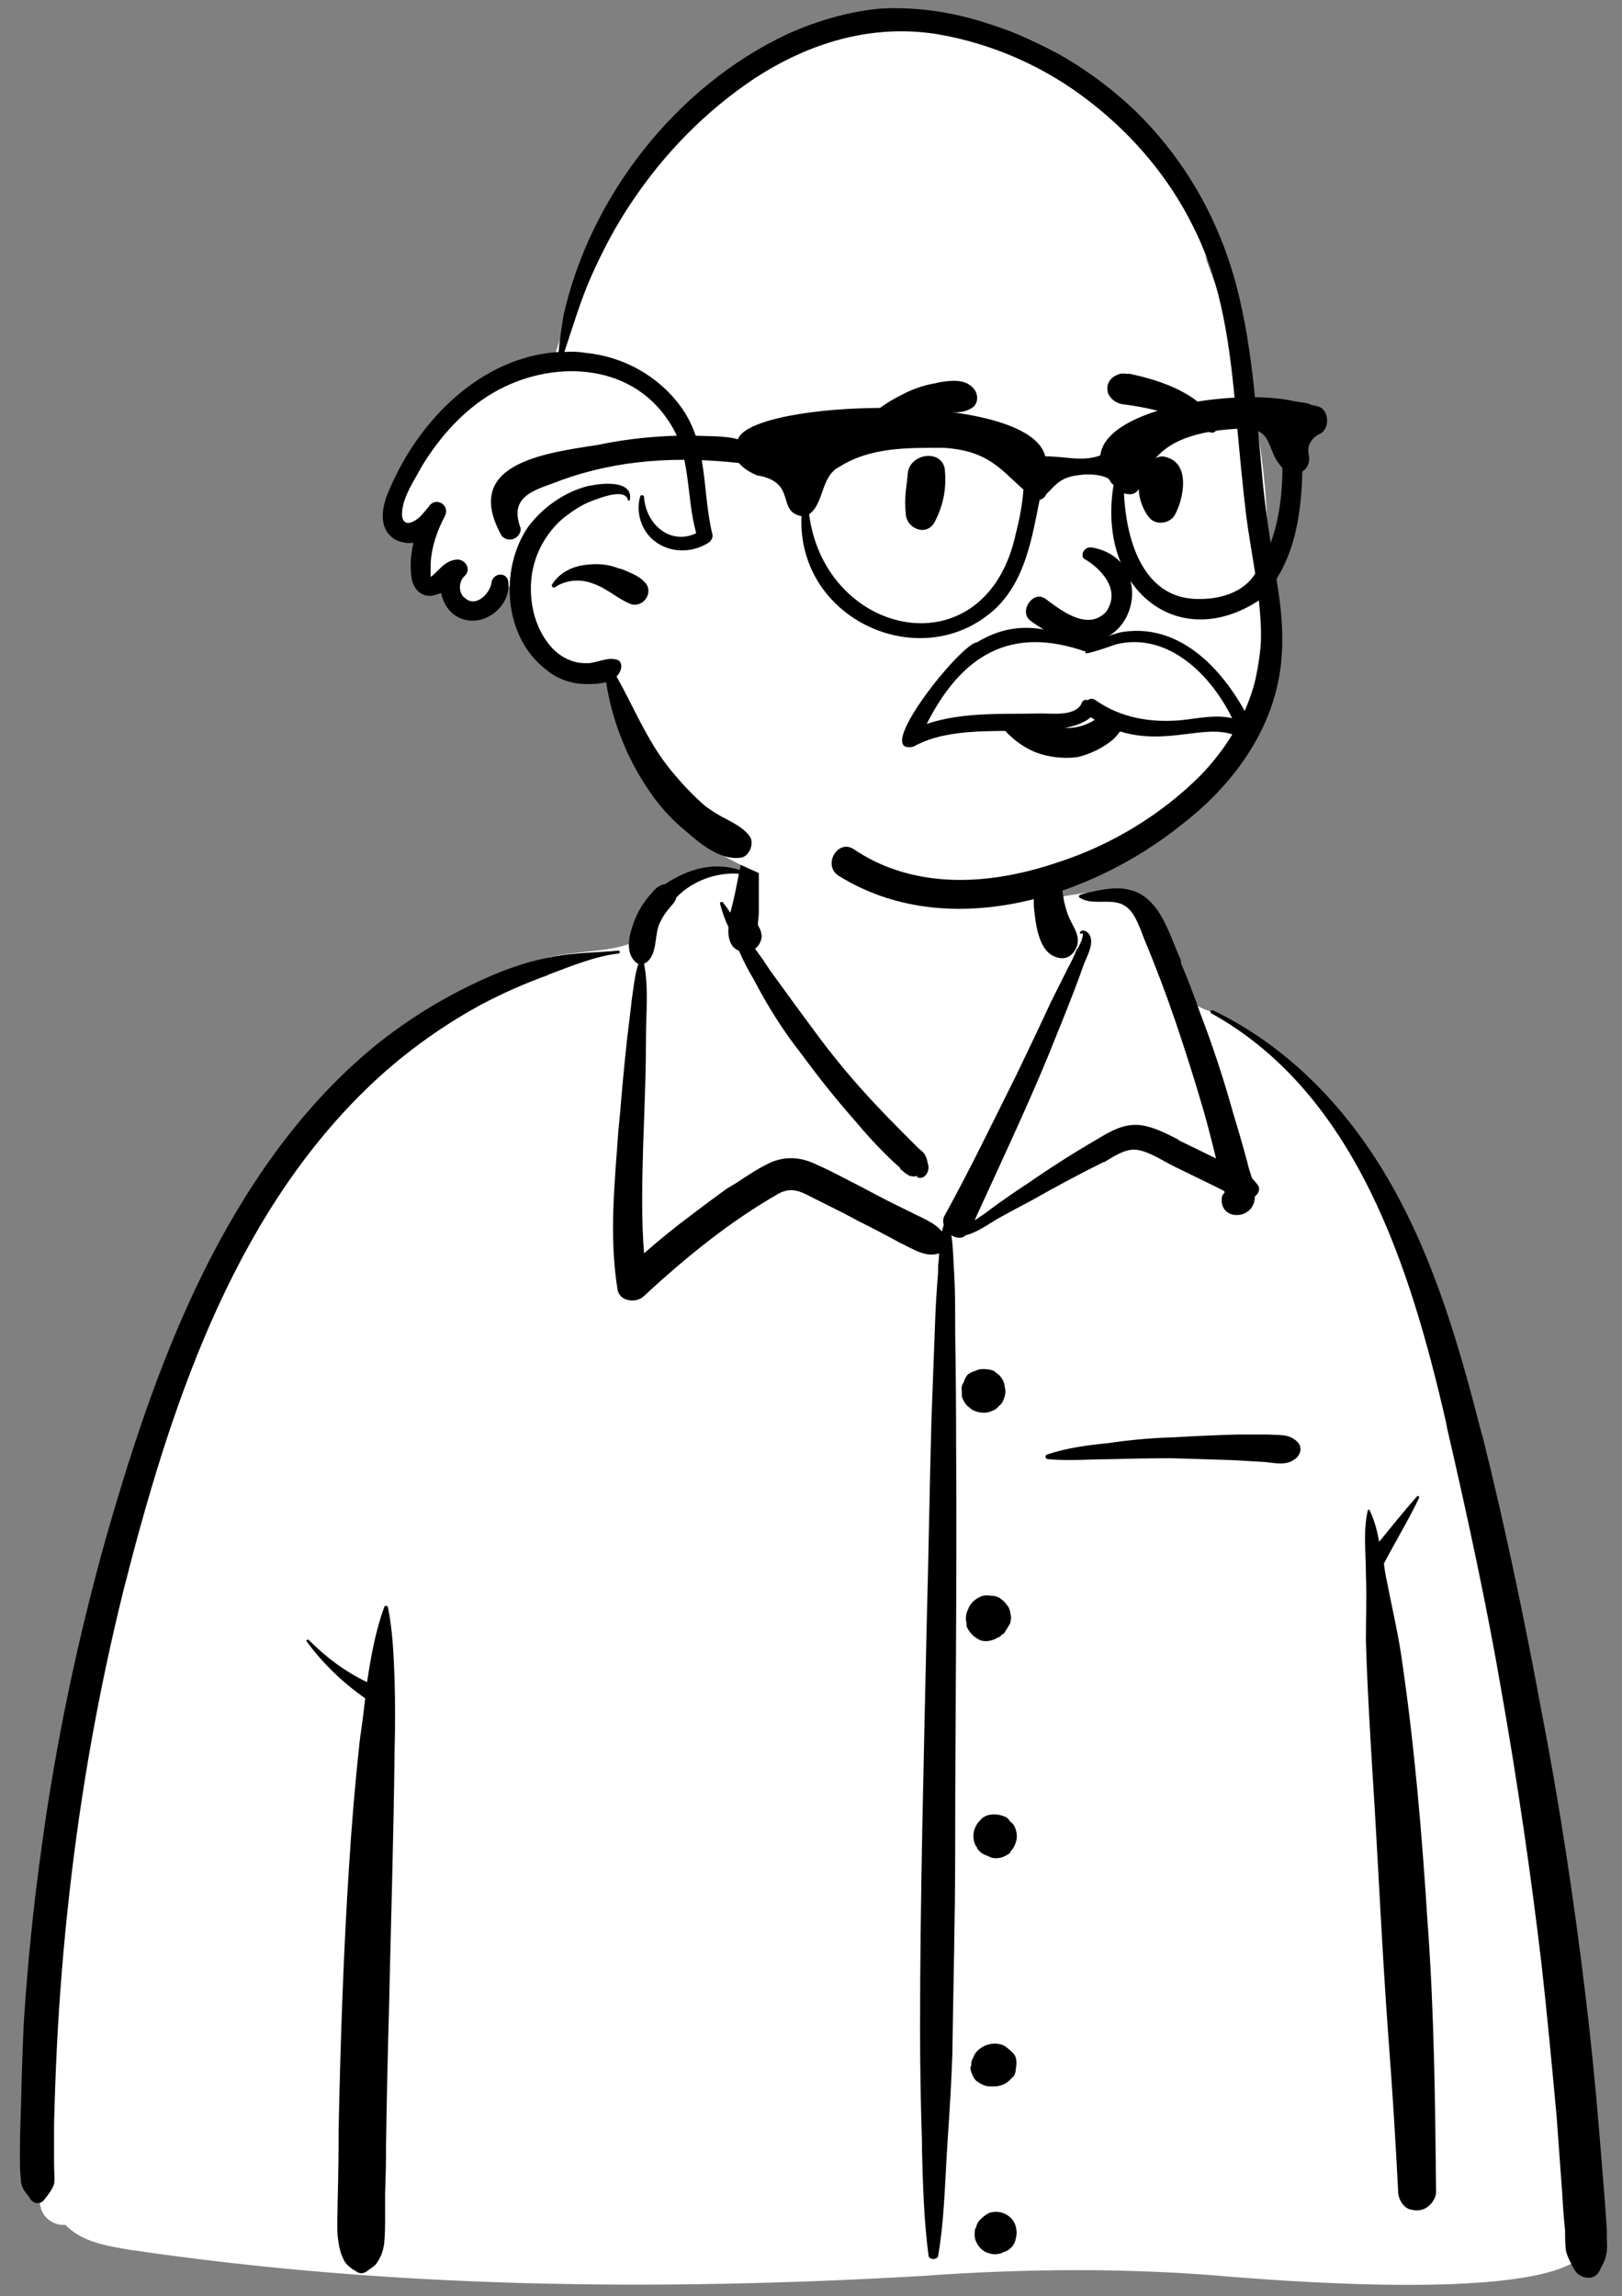 <svg version="1.2" xmlns="http://www.w3.org/2000/svg" viewBox="0 0 171 242" width="171" height="242">
	<rect x="0" y="0" width="171" height="242" fill="#808080" stroke="none"/>
	<title>character-01</title>
	<style>
		.s0 { fill: #ffffff } 
		.s1 { fill: #000000 } 
	</style>
	<g id="Introduction">
		<g id="variations">
			<g id="images">
				<g id="a-person/bust">
					<g id="body/Button-Shirt-1">
						<path id="🎨-Background" fill-rule="evenodd" class="s0" d="m13.5 237.1c27.6 4.1 55.7 4.4 83.5 2.8 11-0.8 22.1-0.9 33.1 0.1 6.5 0.5 35 2.7 37.3-3.1-1.5-31.1-4.4-62.4-13.5-92.2-3.8-10.6-7-19.4-14.3-28.2-2.3-2.4-7.3-7.4-10.1-9-2.5-1.4-3.5-0.9-4.9-3.3-1.5-2.7-2.5-7.1-4.5-9-2-1.9-5-1.2-8.8-0.6 0.7-9.3-3.6-11.6-9.5-13.4-10.4-3.9-20.6-2-23.2 10.7-4.9 0-7.6 2.1-10.5 4.1-1.2 0.8-0.4 2.9-1.8 3.5-2.7 1-7.4 0.7-9.9 1.9-11.7 5.3-22 13-28.8 24.2-15.3 23.9-25.7 74.3-23.9 102.7-0.8 1.3 0.3 3 0.6 4.4 0.3 1.2 1.5 1.9 2.6 1.8 1.7 1.8 4.3 2.2 6.6 2.6z"/>
						<path id="🖍-Ink" fill-rule="evenodd" class="s1" d="m127.7 106.8c-0.2-0.1 0-0.4 0.2-0.3 8.1 3.9 14.4 10.6 18.8 18.4 4.6 8.1 7.2 17.2 9.5 26.2l0.1 0.3c2.4 9.6 4.4 19.2 6.2 28.9 1.9 9.8 3.4 19.7 4.6 29.6q0.9 7.4 1.5 14.8 0.3 3.7 0.6 7.4 0.1 1.4 0.2 2.9v0.8c0 0.6 0.1 1.3-0.1 2-0.1 0.5-0.4 1-0.7 1.6-0.5 1-1.9 0.8-2.5 0l-0.2-0.3c-0.3-0.6-0.6-1.1-0.8-1.8-0.1-0.7-0.1-1.5-0.1-2.2q-0.2-1.9-0.3-3.9-0.3-4.1-0.6-8.2c-0.5-5.4-1-10.8-1.6-16.1q-1.7-14.4-4.2-28.6c-1.6-9.3-3.6-18.5-5.7-27.6l-0.2-1c-3.7-16-9.4-34.4-24.7-42.9zm-87.2 62.6c0.1-0.2 0.3-0.2 0.4 0 0.5 2.5 0.6 5 0.7 7.6q0.1 3.8 0 7.5c-0.1 9.3-0.4 18.5-0.6 27.7q-0.2 6.9-0.3 13.8 0 2.6-0.1 5.2v2.3c0 1 0 2-0.1 3-0.1 0.7-0.3 1.3-0.7 1.9-0.2 0.4-0.6 0.6-1 0.9q-0.7 0.6-1.4 0l-0.2-0.1c-0.4-0.3-0.8-0.6-1-1.1-0.4-0.8-0.5-1.6-0.6-2.4-0.1-1.3 0-2.5 0-3.8q0.1-3.8 0.1-7.5c0.2-9.3 0.5-18.5 1.1-27.7q0.4-6.5 1.1-13l0.1-0.8q0.3-2 0.5-3.9c-2.3-1.6-4.4-3.6-6.1-5.9-0.2-0.2 0-0.4 0.2-0.2 1.8 1.8 3.8 3.3 6.1 4.4 0.4-2.7 0.9-5.4 1.8-7.9zm38.9-82.3q0.1 0 0.1 0c0.5 0.6 0.4 1.5 0.4 2.2v0.1q0.1 1.6 0.1 3.3v3.4c0 0.5-0.1 1-0.1 1.4l0.1 0.2c0.2 0.3 0.3 0.7 0.3 1.1-0.1 0.5-0.3 0.9-0.7 1.2l0.8 1.1 0.8 1.2q2.6 3.6 5.2 7.1 2.7 3.6 5.8 6.9 1.5 1.6 3 3.1 0.7 0.7 1.3 1.3l0.4 0.4c0.3 0.2 0.6 0.5 0.7 0.8 0.1 0.2 0.2 0.6 0.2 0.7 0.3 0.7-0.2 1.8-1.1 1.5v-0.1q0.3-0.1-0.3 0-0.3 0-0.6-0.1l-0.1-0.1c-0.3-0.1-0.5-0.4-0.8-0.6v-0.1q-0.8-0.7-1.6-1.5-1.6-1.6-3.1-3.4-3-3.4-5.7-7.1c-1.9-2.4-3.6-5.1-5-7.8q-0.9-1.5-1.6-3.1c-0.9-0.3-1.2-1.4-1.1-2.5-0.4-0.8-0.7-1.7-0.9-2.5 0-0.1 0.2-0.2 0.3-0.1q0.4 0.5 0.8 1.1c0.2-0.8 0.4-1.6 0.5-2.1l0.4-2c-2.4-0.2-5 0.8-6.6 2.5-0.1 0.5-0.5 0.8-0.8 1.2q-0.6 0.7-1 1.6c-0.5 1.2-0.2 3.1-1.3 4q-0.2 0.1-0.3 0.2c0.5 2.5 0.2 5.2 0.2 7.8v0.2c0 2.8-0.1 5.6-0.2 8.5l-0.1 2.8c-0.1 3.7-0.2 7.5 0.1 11.2q2.5-2.2 5.2-4.2 1.7-1.3 3.5-2.6l1-0.6c1.2-0.8 2.4-1.6 3.7-2.2 1.7-0.7 3.3-0.5 4.9 0.3 1.6 0.7 3.2 1.6 4.8 2.4q2.4 1.3 4.9 2.5c1.1 0.6 2.6 1.1 3.4 2.1q0.1-0.4 0.2-0.7c-0.1-0.3-0.1-0.7 0.1-1 2.7-4.9 5.1-9.9 7.6-14.9 1.2-2.5 2.4-5 3.6-7.6l1.2-2.4q0.3-0.6 0.6-1.2 0.5-0.9 0.9-1.9c0.2-0.2 0.3-0.5 0.4-0.7l0.1-0.2c0 0 0.3-0.9 0.1-0.8h-0.1c-0.1 0.1-0.2-0.1-0.1-0.2 0.3-0.3 0.8 0 1 0.4 0.5 1-0.5 2.5-0.8 3.5-1.1 3.1-2.4 6.2-3.6 9.2-2.4 5.8-5.1 11.5-7.7 17.2v0.1c0.6-0.4 1.2-0.8 1.7-1.2q1.9-1.4 3.9-2.7 3.6-2.5 7.4-4.7l0.5-0.3c1.2-0.7 2.5-1.3 4-1.1 1.4 0.2 2.7 0.9 3.9 1.5l0.1 0.1 3.9 1.9q-0.6-2.5-1.3-5-1.4-4.8-3-9.5-1.5-4.4-3.3-8.7l-0.3-0.8c-0.5-1.2-1-2.5-2.3-2.9-1.4-0.4-3 0.2-4.2-0.6-0.1-0.1-0.1-0.2 0.1-0.3l0.7-0.2c1.4-0.3 3.1-0.7 4.5-0.3 1.5 0.3 2.7 1.6 3.4 2.9 0.8 1.4 1.3 3 2 4.5v0.3q1.1 2.6 2 5.2 2 5.2 3.5 10.6 0.8 2.6 1.5 5.2c0.1 0.5 0.3 1.1 0.5 1.7q0.3 0.3 0.6 0.7c0.3 0.4 0.1 0.9-0.3 1.2q0 0.6-0.3 1.1c-0.9 1.4-3.3 1.1-3.2-0.8q0-0.4 0.3-0.7v-0.1l-0.1-0.1q-0.6-0.3-1.2-0.6l-4.1-2c-1.2-0.6-2.5-1.5-3.8-1.7-1.2-0.2-2.5 0.7-3.5 1.3h-0.1q-3.8 1.9-7.5 4-1.9 1-3.7 2c-1 0.6-2.1 1.4-3.3 1.7-0.4 0.4-1 0.3-1.5 0 0.2 1.3 0.2 2.7 0.3 4.1 0.1 1.8 0.1 3.6 0.1 5.4v0.7q0.1 6 0.1 12c0.1 14.2-0.1 28.5-0.1 42.7 0 7.2-0.2 14.3-0.3 21.5-0.1 3-0.3 6-0.5 9.1l-0.1 1.6c-0.2 3.5-0.3 7-0.9 10.5-0.1 0.4-0.9 0.4-1 0-0.5-3.7-0.6-7.5-0.7-11.2v-0.8q-0.2-6-0.2-12c0-14.2 0.4-28.5 0.7-42.7 0.2-7.2 0.3-14.3 0.5-21.5q0.2-5.3 0.4-10.7 0.1-2.4 0.3-4.8v-0.7q0.1-0.7 0.1-1.3c-1.4 0.5-2.8-0.5-4.1-1.1q-2.2-1.2-4.4-2.3l-1.5-0.8-3-1.5c-1.4-0.7-2.4-1.4-3.9-0.6-5.1 2.9-9.9 6.8-14.2 10.8-0.8 0.8-2.6 0.6-2.8-0.7-0.9-5.6-0.3-11.2 0.1-16.8l0.2-2.1q0.3-3.7 0.7-7.4 0.2-1.7 0.4-3.3l0.1-0.9c0.2-1.3 0.3-2.6 0.7-3.8q-0.2-0.1-0.3-0.2c-1.2-1.1-0.6-3.1-0.1-4.4 0.5-1.3 1.3-2.4 2.3-3.4 0.3-0.2 0.6-0.4 0.9-0.4 2.4-1.6 5.1-2.4 7.9-1.5q0.1-0.6 0.2-1.1l0.1-0.4c0.2-0.9 0.3-2.4 1.1-3.1zm25 146.1c0.8-0.2 1.6 0 2.2 0.6 0.5 0.5 0.7 1.4 0.5 2.1q-0.1 0.6-0.5 1-0.4 0.4-0.9 0.5l-0.1 0.1h-0.1q-0.6 0.2-1.2 0-0.5-0.1-0.9-0.5-0.4-0.4-0.6-1-0.1-0.5 0-1.1l0.1-0.1q0.1-0.6 0.6-1 0.4-0.4 0.9-0.6zm45-75.5c0.1-0.1 0.3 0.1 0.2 0.2-1.1 2.3-2.5 4.6-3.7 6.9q0.1 0.9 0.3 1.8c0.5 2.6 1.1 5.1 1.5 7.7 1.4 9.4 2.2 18.8 2.8 28.3 0.7 9.4 0.8 18.9 0.9 28.4 0 0.8-0.7 1.7-1.5 1.9-0.4 0.1-0.7 0.1-1.1 0-0.8-0.1-1.4-1.1-1.4-1.9q-0.4-8-1-15.9c-0.7-9.4-1.1-18.8-1.7-28.2l-0.2-3.3c-0.2-3.5-0.4-7.1-0.5-10.7 0-2.3 0.1-4.7 0-7 0-2.2-0.3-4.6 0.2-6.7 0-0.1 0.2-0.1 0.2 0 0.5 1 0.8 2.2 1 3.3 1.3-1.6 2.6-3.2 4-4.8zm-84.2-57.5c0.2 0 0.2 0.3 0 0.3-2.5 0.3-4.9 1.3-7.3 2.2l-0.2 0.1q-3.6 1.3-7 3.1c-4.4 2.4-8.5 5.4-12.1 8.9-14.3 13.9-20.8 34-25.6 52.9-2.6 10.5-4.5 21.2-5.7 32q-0.9 8-1.3 16-0.2 4.1-0.3 8.2 0 2.1 0 4.2c0 0.7 0.1 1.5 0 2.1-0.2 0.6-0.6 1.1-1 1.6-0.4 0.6-1.1 0.5-1.5 0l-0.1-0.2c-0.5-0.6-0.9-1.1-0.9-1.9-0.1-0.8-0.1-1.6-0.1-2.4q0-2.4 0.1-4.8 0.1-4.6 0.3-9.2 0.6-9.4 1.9-18.7c1.5-11 3.8-21.9 6.8-32.6 2.9-10.1 6.2-20.1 11-29.4 4.5-8.7 10.3-16.8 18-22.9 3.6-2.8 7.5-5.1 11.7-6.9 2.1-0.9 4.3-1.6 6.6-2 2.2-0.4 4.5-0.4 6.7-0.6zm39.7 115.2c0.4 0 0.8 0.1 1.1 0.3l0.5 0.4q0.2 0.2 0.4 0.4c0.3 0.4 0.3 1 0.2 1.5q0 0.4-0.2 0.8l-0.4 0.4c-0.3 0.3-0.6 0.5-1 0.6q-0.3 0.1-0.6 0.1h-0.1 0.1-0.1q-0.1 0-0.2 0-0.1 0-0.2 0 0 0-0.1 0c-0.5 0-1-0.3-1.4-0.6-0.3-0.3-0.6-1-0.6-1.4l0.1-0.2c0-0.3 0-0.5 0.2-0.8q0.1-0.4 0.5-0.8 0.8-0.7 1.8-0.7zm-1.6-23.5c0.6-0.8 1.8-0.8 2.7-0.4 0.2 0.1 0.4 0.3 0.5 0.5 0.5 0.3 0.7 1 0.7 1.6 0 0.5-0.3 1.2-0.7 1.6v0.1c-0.3 0.2-0.6 0.4-1 0.5-0.5 0.1-0.9 0.1-1.4-0.2q-0.7-0.2-1.1-0.8v-0.1q0 0-0.1-0.1c-0.5-0.9-0.3-2 0.4-2.7zm0.3-23.7q0.5-0.1 0.9 0 0.4 0 0.6 0.1 0.3 0.1 0.5 0.3 0.3 0.2 0.5 0.5 0.3 0.3 0.4 0.8l0.1 0.6-0.1 0.6-0.3 0.5q-0.1 0.2-0.2 0.3-0.1 0.3-0.4 0.4-0.1 0.2-0.4 0.3c-0.5 0.3-1.2 0.5-1.8 0.3q-0.5-0.2-0.9-0.6-0.4-0.4-0.6-0.9v-0.3c-0.1-0.4-0.1-0.6 0-1.1 0.1-0.2 0.2-0.5 0.3-0.7 0.3-0.5 0.8-0.9 1.4-1.1zm26.9-17q1.3 0 2.6 0h0.7c1.1 0.1 2-0.1 2.9 0.7 0.7 0.6 0.4 1.5-0.2 1.9-0.9 0.7-2.1 0.4-3.1 0.3q-1.7-0.1-3.4-0.2-3.2-0.1-6.4-0.2-3.2 0-6.5 0.1c-2.1 0-4.4 0.2-6.6 0-0.3 0-0.4-0.4-0.1-0.5 2.1-0.7 4.4-1 6.5-1.2q3.3-0.5 6.7-0.6 3.4-0.2 6.9-0.3zm-26.9-6.9h0.1q0.6 0 1.1 0.2l0.1 0.1 0.4 0.3q0.5 0.5 0.6 1.1l0.1 0.6q0 0.5-0.2 0.9-0.1 0.4-0.5 0.7-0.3 0.4-0.7 0.5-0.4 0.2-0.8 0.2h-0.1q-0.6 0-1.2-0.3l-0.5-0.4q-0.4-0.4-0.6-1v-0.6q-0.1-0.5 0.2-0.9 0.1-0.4 0.4-0.8 0.4-0.3 0.8-0.4 0.4-0.2 0.8-0.2zm6.9-54.5c0.5-0.7 1.4-0.1 1.3 0.5 0 1.6 0.1 3.2 0.4 4.8 0.2 0.8 0.4 1.5 0.8 2.2l0.1 0.2c0.5 0.9 0.8 1.8 0.2 2.7-0.3 0.5-0.8 0.8-1.3 0.8-2.5-0.1-2.8-3.5-3-5.4-0.1-2 0.4-4.2 1.5-5.8z"/>
					</g>
					<g id="head/No-Hair-3">
						<path id="🎨-Background" fill-rule="evenodd" class="s0" d="m128.9 29.6c-7.5-19.5-20.9-33.8-43.5-24.8-0.6-0.5-1.5-0.6-2.3-0.1-12.3 7.7-21.1 20.1-25 34.1-2.3 0.4-4.6 1.2-6.6 2.5-4.4 2.8-7.4 7.2-10.2 11.4-0.8 1.3 0 3.5 1.6 3.7q1 0.2 2 0.3-0.3 0.9-0.7 1.7c-1 1.9 0.9 3.9 2.7 3.4q0.3 0.1 0.6 0.2c0 1.1 0.6 2.6 1.7 2.8 1.7 0.4 4.1-1 3.7-3q0.8 0.1 1.6 0c0 1.1 0 2.2 0.2 3.1 0.4 4.5 4.9 7.5 9.2 6.2 0.3 1.4 0.6 3.3 2 4.1 1.6 4.5 4.4 9.7 8.9 11.8-0.4 1-0.2 2.3 1.1 3 8.3 4.7 18.3 6.3 27.8 4.6 3.8-0.3 7.4-1.1 11-2.9 2.5-1.4 4.9-3 7.2-4.8 2.3-1.7 4.8-3.4 6.6-5.7 2-2.4 3-5.3 3.6-8.3 2.8-14 1.8-27.6-3.2-40.9-6.3-16.4 6.2 14 0-2.4z"/>
						<path id="🖍-Ink" fill-rule="evenodd" class="s1" d="m92.9 0.9c3.8-0.2 7.7 0.4 11.3 1.6 5.8 1.8 11.1 5 15.5 9.2 4.5 4.4 7.8 9.7 9.8 15.6 2.4 7.1 2.8 14.7 3.5 22.1 0.3 3.8 0.9 7.5 1.5 11.2l0.1 0.6c0.6 3.6 0.9 7.3 0.1 10.9-1.3 6-5.3 11.1-10.1 14.8-9.7 7.8-24.8 12.5-36.2 5.4-1.7-1.1-0.1-3.9 1.6-2.8 1.2 0.8 2.5 1.5 3.9 2 5.7 2.1 12 1.3 17.6-0.6 5.6-1.8 10.9-5 15.1-9.2 4.3-4.5 6.7-10 6.3-16.2-0.2-3.7-1-7.3-1.5-11-0.4-3.3-0.7-6.6-1-9.8l-0.1-1.2c-0.6-6.7-1.4-13.5-4.5-19.6-2.5-5.1-6.3-9.6-10.8-13.1-4.7-3.7-10.3-6.2-16.2-7.2-6.9-1.1-13.5 0.9-19.3 4.7-5.1 3.4-9.5 7.9-12.9 13-1.7 2.5-3.1 5.2-4.3 7.9-1.1 2.5-1.9 5.2-2.8 7.9q1.1-0.1 2.3 0.1c4 0.4 7.7 2.5 10 5.7 2.9 4 2.2 8.9 3.3 13.4 0.1 0.3-0.1 0.7-0.4 0.9-1.7 1.1-4 1.1-5.6-0.1-1.5-1.1-2.1-3.1-1.6-4.8 0.1-0.2 0.4-0.1 0.4 0.1 0.2 2.9 2.8 5.1 5.5 3.8-1.1-3.9-0.5-8.3-2.9-11.8-4.1-6.3-12.5-6.5-18.5-3-3.1 1.8-5.6 4.6-7.5 7.7l-0.5 0.9c-0.7 1.2-1.5 2.6-1.6 3.9-0.1 0.8 0.2 1.5 1.1 1.1 0.7-0.3 1.2-1 1.7-1.6 0.7-1.1 2.3-0.2 1.7 1-0.8 1.5-1.4 3.2-1.5 5v0.5c0 0.3 0 0.8 0 0.9 0.1 0 0.8-0.7 0.9-0.8 0.5-0.5 1-0.9 1.7-1 0.9-0.2 1.8 0.9 1 1.7-0.7 0.6-0.7 1.9 0.1 2.4 1.1 0.9 2.5-0.5 2.7-1.6 0.1-1.2 1.8-1.3 1.8 0 0.2 2.6-2.9 4.9-5.4 3.5-0.9-0.5-1.5-1.5-1.7-2.5q-0.5 0.2-1 0.3c-1.1 0.1-1.9-0.7-2.1-1.8-0.2-1.2-0.1-2.6 0.2-3.8-0.6 0.1-1.2 0-1.9-0.3-2-1.2-1.4-3.7-0.6-5.4 3.1-7.3 9.7-13.9 17.8-14.4 0.1-1.3 0.3-2.5 0.5-3.8 2.8-12.6 11.9-24.2 23.6-29.7 3.1-1.4 6.5-2.4 9.9-2.7zm-30.8 50.3h0.1c1.3-0.3 4.6-0.6 4.2 1.5 0 0.1-0.1 0.1-0.2 0-0.3-1.3-3-0.2-3.8 0.1-1.1 0.4-2.1 1.1-3 1.8-2 1.7-3.2 4.1-3.4 6.6-0.2 2.6 0.5 5.3 2.3 7.2 0.9 0.9 2.1 1.5 3.4 1.5 1.1 0.1 2.4-0.8 3.5-0.3 0.2 0.1 0.3 0.4 0.3 0.6 0 0.4-0.2 0.8-0.5 1.1 1.8 3.2 3.2 6.7 5.5 9.6 1.2 1.5 2.5 2.9 3.9 4.1q1.1 0.8 2.3 1.4c0.9 0.5 1.7 0.9 2.3 1.7 0.6 0.7 0 2.2-0.9 2.3-2.2 0.3-4.3-1.5-5.8-2.8-1.6-1.3-3-2.9-4.1-4.6-2.2-3.3-3.7-7.2-4.3-11.1-0.7 0.2-1.5 0.2-2.1 0.2-1.5 0-3-0.5-4.2-1.5-4.5-3.4-5-10.6-1.9-15.1 1.6-2.1 3.9-3.7 6.4-4.3zm0 8.3c1.1-0.1 2.1 0 3.1 0.4l0.4 0.1c0.9 0.4 1.8 0.7 2.4 1.4 0.9 0.9 0 2.6-1.4 2.3-1.4-0.5-2.6-1.7-4.1-2.2-1.3-0.5-2.8-0.4-4 0.4-0.2 0.1-0.4-0.1-0.3-0.3 0.9-1.4 2.4-2 3.9-2.1z"/>
					</g>
					<g id="face/Smiling">
						<path id="🖍-Ink" fill-rule="evenodd" class="s1" d="m109.2 79.3c-1.5-0.6-2.7-1.6-3.7-2.8-0.3-0.4-0.4-0.9-0.3-1.3 0.1-0.5 0.4-0.9 0.7-1.2 0.4-0.3 0.9-0.4 1.3-0.3 0.4 0 0.8 0.2 1.1 0.7l0.1 0.1c0.6 0.7 1.3 1.3 2.1 1.7 0.8 0.4 1.7 0.6 2.6 0.5 1.7-0.2 2.9-1.1 4.2-2.4q0.2-0.3 0.5-0.5 0.1-0.2 0.3-0.3 0.3-0.1 0.6 0 0.3 0.1 0.4 0.3 0.2 0.2 0.2 0.5c-0.2 1.4-0.9 2.5-1.8 3.5-1.1 1-2.6 1.7-3.9 2-1.5 0.2-3.1 0-4.4-0.5zm5.9-21.6c8.1 1.4 3.9 15.4-6.5 7.7-1.2-1 0.3-3.2 1.6-2.3 1.5 1.1 4.4 3.5 6.4 1.4 1.7-2.4-0.7-4.7-2.3-5.6-0.4-0.3-0.1-1.3 0.8-1.2zm-19.4-7.8c0.2-2.1 3.5-2.6 3.9-0.5 0.2 2-0.1 3.7-1 5.5-0.8 1.7-2.9 0.9-3.1-0.6-0.2-2.1 0.1-3 0.2-4.4zm25.4-0.9c0.4-0.6 1.1-1.1 1.9-0.8 2.5 0.7 1.8 4.3 0.9 6-0.5 1-2 1.2-2.7 0.4-1.2-1.4-1.7-4.1-0.3-5.4q0.1-0.1 0.2-0.2zm-22.5-8.6l0.4-0.1c1.2-0.2 2.7-0.4 3.6 0.6 0.5 0.5 0.6 1.5 0 2-1.1 0.8-2.3 0.5-3.6 0.6q-1.6 0.1-3.1 0.5c-2.3 0.7-4.2 1.8-6.1 3.2-0.3 0.1-0.5-0.2-0.4-0.4 1.1-2.2 3.3-4 5.5-5.1 1.1-0.6 2.4-1.1 3.7-1.3zm20.2-1h0.3c3.3 0.7 7.6 2.1 9.2 5.4 0 0.4-0.1 0.5-0.1 0.6-0.1 0.1-0.1 0.1-0.3 0.2q-0.1 0-0.2 0c-0.7-0.2-1.2-0.5-1.8-0.8l-0.6-0.3c-0.7-0.3-1.4-0.6-2.1-0.9q-2.4-0.7-4.9-1-0.5-0.1-0.9-0.4-0.4-0.3-0.6-0.8c-0.1-0.5-0.1-0.8 0.2-1.3q0.3-0.4 0.8-0.6 0.4-0.2 1-0.1z"/>
					</g>
					<g id="facial-hair/Moustache-9">
						<path id="🎨-Background" fill-rule="evenodd" class="s0" d="m122.4 67.4c-2.9-0.5-6 0.3-8.9 1-4.5-2.9-10.4 0.1-13.7 3.8-1.1 0.9-3.4 2.1-2.2 3.9-0.4 1.2-0.6 1.8 0.4 0.4 5.5 0.6 11.3-0.6 16.7-1.7 1.9 0.6 3.5 2 5.5 1.5 1.9 0.4 4 0.8 5.7-0.4 1.4-0.1 4.3 2.3 4.2-0.4-0.4-2.7-5.6-7.1-7.7-8.1z"/>
						<path id="🖍-Ink" fill-rule="evenodd" class="s1" d="m131.1 78c-3.8-2.7-9.3 2.1-16.1-2.4-3.5 2.9-13.1-0.1-18.7 3.1-4.5 1 5-10.9 6.7-11 4-2.4 7.3-1.6 11.3-0.1 1.3 0.1 2.8-0.8 4.1-1 6.7-1 11.5 5.1 13.9 10.5 0.4 0.8-0.5 1.6-1.2 0.9zm-1.2-2.3c-2.2-4.5-6.7-9.1-12.2-7.8-0.3 0.1-3.9 1.4-3.2 0.8-7.9-2.8-13.1 0.3-16.8 7.6 3.9-1.3 8.1-1 12.1-1.1 1.2 0 3.5 0.3 4.2-1 0.1-0.4 0.4-0.5 0.7-0.4 0.2-0.2 0.5-0.2 0.8 0 2.7 1.9 5.9 2.4 9.1 2.1 1.8-0.2 3.6-0.6 5.3-0.2z"/>
					</g>
					<g id="accessories/Glasses-3">
						<path id="🖍-Ink" fill-rule="evenodd" class="s1" d="m139.2 45.7c-0.9 0.4-1.5 1.3-1.2 2.3 0.1 0.8-0.2 1.4-0.7 1.7-0.1 4.7-0.9 10.1-4.6 13.6-8.6 5.6-17.1-1.3-15.3-12.2q-0.2-0.1-0.3-0.3-0.1-0.2-0.2-0.3c-0.1-0.2-1.5-0.7-3.3-0.4-1.8 0.2-2.4 1.1-3.3 2-0.1 0.3-0.4 0.5-0.7 0.6-0.8 4-1.5 8.4-4.6 11.4-7.7 7.2-21 1.3-20.5-9.7-2.7-0.5-0.4-3.6-4.7-4.3-0.7-0.3-1.4-0.7-1.9-1.3-6.4-0.7-12.6-0.4-18.7 1.8-2.5 1-5.7 1.5-4.3 5.1 0 1-1.2 1.6-2 0.8q0 0 0 0c-4.2-7.5 4.1-8.7 10.1-9.6 3.3-0.7 6.6-1 9.9-1 1.5 0.1 3.5 0 4.9 0.4q0 0 0 0c1.4-4.2 30.7-5.2 32.4 1.8 2.2 0 3.9 0.6 5.8-0.1 0.6-5.1 14.5-7.1 20.5-5.7q0.7 0.1 1.3 0.2 0.3 0.1 0.5 0.2 0.2 0 0.5 0.1c1.3 0.2 1.5 2.3 0.4 2.9zm-31.3 5.9c-2.4-2.1-3.7-4.1-8.4-4.4-3.7 0-7.7-0.1-11 2-2 1-1.6 3.9-3.2 5 1.7 13.1 18.7 16.6 21.8 2 0.4-1.5 0.7-3.2 0.8-4.6zm27.3-2.3c-1.9-1.9-0.7-4.5-4.9-4.1-12.1 0.7-8.3 7.8-11.8 6.8 0.2 4.6 1.8 10.6 7.1 11.1 2.4 0.2 5.1-0.4 6.5-2.3 2.4-3.3 3.1-7.6 3.1-11.5z"/>
					</g>
				</g>
			</g>
		</g>
	</g>
</svg>